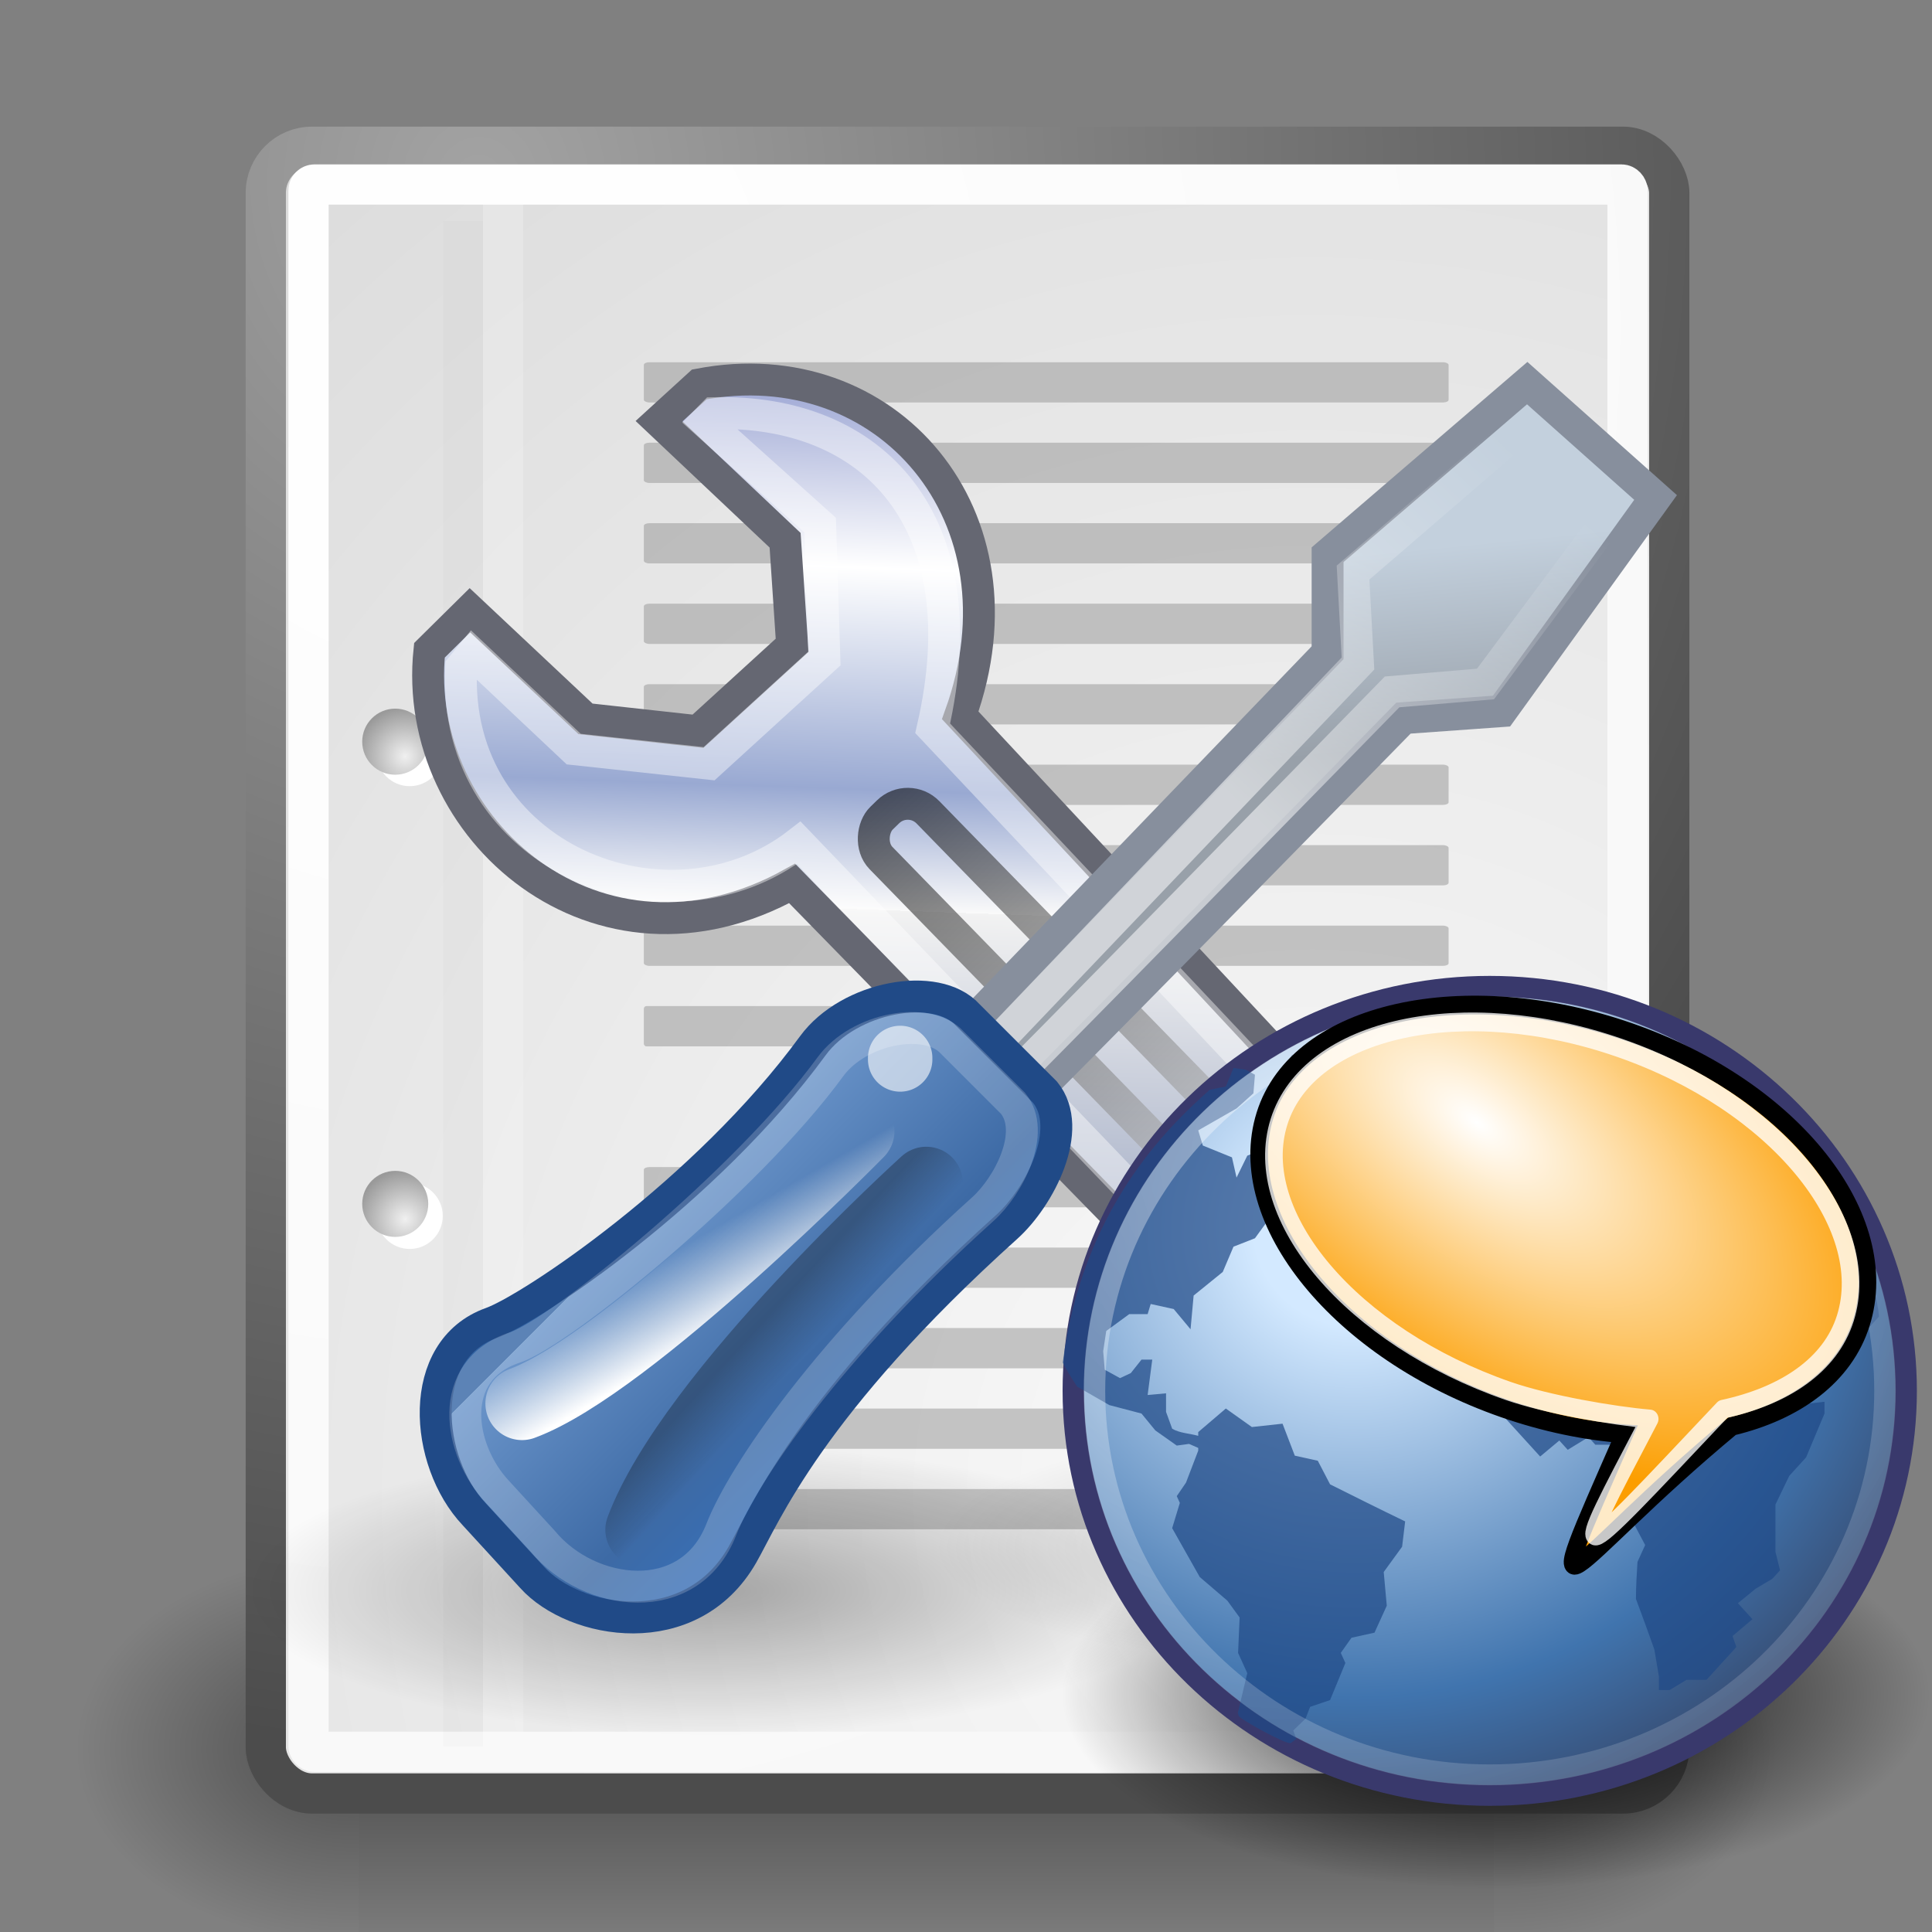 <?xml version="1.0" encoding="UTF-8" standalone="no"?>
<!-- Created with Inkscape (http://www.inkscape.org/) -->
<svg
   xmlns:dc="http://purl.org/dc/elements/1.1/"
   xmlns:cc="http://web.resource.org/cc/"
   xmlns:rdf="http://www.w3.org/1999/02/22-rdf-syntax-ns#"
   xmlns:svg="http://www.w3.org/2000/svg"
   xmlns="http://www.w3.org/2000/svg"
   xmlns:xlink="http://www.w3.org/1999/xlink"
   xmlns:sodipodi="http://sodipodi.sourceforge.net/DTD/sodipodi-0.dtd"
   xmlns:inkscape="http://www.inkscape.org/namespaces/inkscape"
   inkscape:export-ydpi="480"
   inkscape:export-xdpi="480"
   inkscape:export-filename="C:\WeSay\artwork\WeSay.Setup.File.png"
   sodipodi:docname="WeSay.Setup.File.svg"
   sodipodi:docbase="C:\WeSay\artwork"
   inkscape:version="0.44.1"
   sodipodi:version="0.32"
   id="svg249"
   height="48px"
   width="48px">
  <rect width="100%" height="100%" fill="#808080" stroke="none"/>
  <defs
	 id="defs3">
	<radialGradient
	   inkscape:collect="always"
	   xlink:href="#linearGradient5060"
	   id="radialGradient6719"
	   gradientUnits="userSpaceOnUse"
	   gradientTransform="matrix(-2.774,0,0,1.97,112.762,-872.885)"
	   cx="605.714"
	   cy="486.648"
	   fx="605.714"
	   fy="486.648"
	   r="117.143" />
	<linearGradient
	   inkscape:collect="always"
	   id="linearGradient5060">
	  <stop
		 style="stop-color:black;stop-opacity:1;"
		 offset="0"
		 id="stop5062" />
	  <stop
		 style="stop-color:black;stop-opacity:0;"
		 offset="1"
		 id="stop5064" />
	</linearGradient>
	<radialGradient
	   inkscape:collect="always"
	   xlink:href="#linearGradient5060"
	   id="radialGradient6717"
	   gradientUnits="userSpaceOnUse"
	   gradientTransform="matrix(2.774,0,0,1.97,-1891.633,-872.885)"
	   cx="605.714"
	   cy="486.648"
	   fx="605.714"
	   fy="486.648"
	   r="117.143" />
	<linearGradient
	   id="linearGradient5048">
	  <stop
		 style="stop-color:black;stop-opacity:0;"
		 offset="0"
		 id="stop5050" />
	  <stop
		 id="stop5056"
		 offset="0.5"
		 style="stop-color:black;stop-opacity:1;" />
	  <stop
		 style="stop-color:black;stop-opacity:0;"
		 offset="1"
		 id="stop5052" />
	</linearGradient>
	<linearGradient
	   inkscape:collect="always"
	   xlink:href="#linearGradient5048"
	   id="linearGradient6715"
	   gradientUnits="userSpaceOnUse"
	   gradientTransform="matrix(2.774,0,0,1.97,-1892.179,-872.885)"
	   x1="302.857"
	   y1="366.648"
	   x2="302.857"
	   y2="609.505" />
	<linearGradient
	   inkscape:collect="always"
	   id="linearGradient4542">
	  <stop
		 style="stop-color:#000000;stop-opacity:1;"
		 offset="0"
		 id="stop4544" />
	  <stop
		 style="stop-color:#000000;stop-opacity:0;"
		 offset="1"
		 id="stop4546" />
	</linearGradient>
	<linearGradient
	   id="linearGradient15662">
	  <stop
		 id="stop15664"
		 offset="0"
		 style="stop-color:#ffffff;stop-opacity:1;" />
	  <stop
		 id="stop15666"
		 offset="1"
		 style="stop-color:#f8f8f8;stop-opacity:1;" />
	</linearGradient>
	<radialGradient
	   id="aigrd3"
	   cx="20.892"
	   cy="64.568"
	   r="5.257"
	   fx="20.892"
	   fy="64.568"
	   gradientUnits="userSpaceOnUse">
	  <stop
		 offset="0"
		 style="stop-color:#F0F0F0"
		 id="stop15573" />
	  <stop
		 offset="1"
		 style="stop-color:#9a9a9a;stop-opacity:1;"
		 id="stop15575" />
	</radialGradient>
	<radialGradient
	   id="aigrd2"
	   cx="20.892"
	   cy="114.568"
	   r="5.256"
	   fx="20.892"
	   fy="114.568"
	   gradientUnits="userSpaceOnUse">
	  <stop
		 offset="0"
		 style="stop-color:#F0F0F0"
		 id="stop15566" />
	  <stop
		 offset="1"
		 style="stop-color:#9a9a9a;stop-opacity:1;"
		 id="stop15568" />
	</radialGradient>
	<linearGradient
	   id="linearGradient269">
	  <stop
		 id="stop270"
		 offset="0"
		 style="stop-color:#a3a3a3;stop-opacity:1;" />
	  <stop
		 id="stop271"
		 offset="1"
		 style="stop-color:#4c4c4c;stop-opacity:1;" />
	</linearGradient>
	<linearGradient
	   id="linearGradient259">
	  <stop
		 id="stop260"
		 offset="0"
		 style="stop-color:#fafafa;stop-opacity:1;" />
	  <stop
		 id="stop261"
		 offset="1"
		 style="stop-color:#bbbbbb;stop-opacity:1;" />
	</linearGradient>
	<radialGradient
	   inkscape:collect="always"
	   xlink:href="#linearGradient269"
	   id="radialGradient15656"
	   gradientUnits="userSpaceOnUse"
	   gradientTransform="matrix(0.968,0,0,1.033,3.354,0.646)"
	   cx="8.824"
	   cy="3.756"
	   fx="8.824"
	   fy="3.756"
	   r="37.752" />
	<radialGradient
	   inkscape:collect="always"
	   xlink:href="#linearGradient259"
	   id="radialGradient15658"
	   gradientUnits="userSpaceOnUse"
	   gradientTransform="scale(0.96,1.041)"
	   cx="33.967"
	   cy="35.737"
	   fx="33.967"
	   fy="35.737"
	   r="86.708" />
	<radialGradient
	   inkscape:collect="always"
	   xlink:href="#linearGradient15662"
	   id="radialGradient15668"
	   gradientUnits="userSpaceOnUse"
	   gradientTransform="matrix(0.968,0,0,1.033,3.354,0.646)"
	   cx="8.144"
	   cy="7.268"
	   fx="8.144"
	   fy="7.268"
	   r="38.159" />
	<radialGradient
	   r="5.256"
	   fy="114.568"
	   fx="20.892"
	   cy="114.568"
	   cx="20.892"
	   gradientTransform="matrix(0.23,0,0,0.23,4.614,3.98)"
	   gradientUnits="userSpaceOnUse"
	   id="radialGradient2283"
	   xlink:href="#aigrd2"
	   inkscape:collect="always" />
	<radialGradient
	   r="5.257"
	   fy="64.568"
	   fx="20.892"
	   cy="64.568"
	   cx="20.892"
	   gradientTransform="matrix(0.23,0,0,0.23,4.614,3.98)"
	   gradientUnits="userSpaceOnUse"
	   id="radialGradient2285"
	   xlink:href="#aigrd3"
	   inkscape:collect="always" />
	<radialGradient
	   inkscape:collect="always"
	   xlink:href="#linearGradient4542"
	   id="radialGradient4548"
	   cx="24.307"
	   cy="42.078"
	   fx="24.307"
	   fy="42.078"
	   r="15.822"
	   gradientTransform="matrix(1,0,0,0.285,0,30.089)"
	   gradientUnits="userSpaceOnUse" />
	<linearGradient
	   y2="33.195"
	   x2="10.651"
	   y1="35.688"
	   x1="12.005"
	   gradientTransform="matrix(1.007,-2.636526e-2,2.636526e-2,1.007,3.382,-0.636)"
	   gradientUnits="userSpaceOnUse"
	   id="linearGradient2337"
	   xlink:href="#linearGradient2257"
	   inkscape:collect="always" />
	<linearGradient
	   y2="38.268"
	   x2="15.416"
	   y1="36.943"
	   x1="14.018"
	   gradientTransform="matrix(0.878,-1.73237e-2,1.73237e-2,0.878,3.952,3.353)"
	   gradientUnits="userSpaceOnUse"
	   id="linearGradient2335"
	   xlink:href="#linearGradient2265"
	   inkscape:collect="always" />
	<linearGradient
	   y2="39.443"
	   x2="16.915"
	   y1="32.284"
	   x1="9.75"
	   gradientTransform="matrix(0.878,0,0,0.878,4.325,4.252)"
	   gradientUnits="userSpaceOnUse"
	   id="linearGradient2333"
	   xlink:href="#linearGradient3087"
	   inkscape:collect="always" />
	<linearGradient
	   y2="9.657"
	   x2="40.859"
	   y1="19.822"
	   x1="31.177"
	   gradientTransform="translate(1.788,-0.715)"
	   gradientUnits="userSpaceOnUse"
	   id="linearGradient2331"
	   xlink:href="#linearGradient2250"
	   inkscape:collect="always" />
	<linearGradient
	   y2="6.629"
	   x2="37.535"
	   y1="13.603"
	   x1="38.228"
	   gradientTransform="matrix(0.878,0,0,0.878,4.636,4.873)"
	   gradientUnits="userSpaceOnUse"
	   id="linearGradient2329"
	   xlink:href="#linearGradient3077"
	   inkscape:collect="always" />
	<radialGradient
	   r="17.688"
	   fy="39.125"
	   fx="24.812"
	   cy="39.125"
	   cx="24.812"
	   gradientTransform="matrix(1,0,0,0.375,0,24.47)"
	   gradientUnits="userSpaceOnUse"
	   id="radialGradient2316"
	   xlink:href="#linearGradient3041"
	   inkscape:collect="always" />
	<radialGradient
	   r="17.688"
	   fy="39.125"
	   fx="24.812"
	   cy="39.125"
	   cx="24.812"
	   gradientTransform="matrix(1,0,0,0.375,0,24.47)"
	   gradientUnits="userSpaceOnUse"
	   id="radialGradient2314"
	   xlink:href="#linearGradient3041"
	   inkscape:collect="always" />
	<linearGradient
	   y2="-0.056"
	   x2="21.139"
	   y1="42.254"
	   x1="19.648"
	   gradientTransform="matrix(0.878,0,0,0.878,4.325,4.252)"
	   gradientUnits="userSpaceOnUse"
	   id="linearGradient2312"
	   xlink:href="#linearGradient3049"
	   inkscape:collect="always" />
	<linearGradient
	   y2="-4.3"
	   x2="25.291"
	   y1="-3.632"
	   x1="50.153"
	   gradientTransform="matrix(0.878,0,0,0.878,6.064,-0.13)"
	   gradientUnits="userSpaceOnUse"
	   id="linearGradient2310"
	   xlink:href="#linearGradient3061"
	   inkscape:collect="always" />
	<linearGradient
	   y2="6.629"
	   x2="37.535"
	   y1="13.603"
	   x1="38.228"
	   gradientTransform="matrix(0.878,0,0,0.878,4.636,4.873)"
	   gradientUnits="userSpaceOnUse"
	   id="linearGradient2308"
	   xlink:href="#linearGradient3077"
	   inkscape:collect="always" />
	<linearGradient
	   gradientTransform="translate(1.788,-0.715)"
	   y2="9.657"
	   x2="40.859"
	   y1="19.822"
	   x1="31.177"
	   gradientUnits="userSpaceOnUse"
	   id="linearGradient2306"
	   xlink:href="#linearGradient2250"
	   inkscape:collect="always" />
	<linearGradient
	   y2="39.443"
	   x2="16.915"
	   y1="32.284"
	   x1="9.75"
	   gradientTransform="matrix(0.878,0,0,0.878,4.325,4.252)"
	   gradientUnits="userSpaceOnUse"
	   id="linearGradient2304"
	   xlink:href="#linearGradient3087"
	   inkscape:collect="always" />
	<linearGradient
	   y2="33.195"
	   x2="10.651"
	   y1="35.688"
	   x1="12.005"
	   gradientTransform="matrix(1.007,-2.636526e-2,2.636526e-2,1.007,3.382,-0.636)"
	   gradientUnits="userSpaceOnUse"
	   id="linearGradient2302"
	   xlink:href="#linearGradient2257"
	   inkscape:collect="always" />
	<linearGradient
	   y2="38.268"
	   x2="15.416"
	   y1="36.943"
	   x1="14.018"
	   gradientTransform="matrix(0.878,-1.73237e-2,1.73237e-2,0.878,3.952,3.353)"
	   gradientUnits="userSpaceOnUse"
	   id="linearGradient2300"
	   xlink:href="#linearGradient2265"
	   inkscape:collect="always" />
	<linearGradient
	   id="linearGradient3671">
	  <stop
		 style="stop-color:white;stop-opacity:1;"
		 offset="0"
		 id="stop3673" />
	  <stop
		 style="stop-color:#fc9e00;stop-opacity:1;"
		 offset="1"
		 id="stop3675" />
	</linearGradient>
	<radialGradient
	   inkscape:collect="always"
	   xlink:href="#linearGradient3671"
	   id="radialGradient3679"
	   cx="31.466"
	   cy="12.91"
	   fx="31.466"
	   fy="12.91"
	   r="9.869"
	   gradientTransform="matrix(-1.905,4.46105e-2,2.420237e-2,1.143,89.574,-6.43)"
	   gradientUnits="userSpaceOnUse" />
	<linearGradient
	   inkscape:collect="always"
	   id="linearGradient6001">
	  <stop
		 style="stop-color:#ffffff;stop-opacity:1;"
		 offset="0"
		 id="stop6003" />
	  <stop
		 style="stop-color:#ffffff;stop-opacity:0;"
		 offset="1"
		 id="stop6005" />
	</linearGradient>
	<linearGradient
	   inkscape:collect="always"
	   id="linearGradient4825">
	  <stop
		 style="stop-color:#ffffff;stop-opacity:1;"
		 offset="0"
		 id="stop4827" />
	  <stop
		 style="stop-color:#ffffff;stop-opacity:0;"
		 offset="1"
		 id="stop4829" />
	</linearGradient>
	<linearGradient
	   id="linearGradient4126">
	  <stop
		 style="stop-color:#ffffff;stop-opacity:1;"
		 offset="0"
		 id="stop4128" />
	  <stop
		 style="stop-color:#ffffff;stop-opacity:0.165;"
		 offset="1"
		 id="stop4130" />
	</linearGradient>
	<linearGradient
	   inkscape:collect="always"
	   id="linearGradient4114">
	  <stop
		 style="stop-color:#000000;stop-opacity:1;"
		 offset="0"
		 id="stop4116" />
	  <stop
		 style="stop-color:#000000;stop-opacity:0;"
		 offset="1"
		 id="stop4118" />
	</linearGradient>
	<linearGradient
	   id="linearGradient3962">
	  <stop
		 style="stop-color:#d3e9ff;stop-opacity:1;"
		 offset="0"
		 id="stop3964" />
	  <stop
		 style="stop-color:#d3e9ff;stop-opacity:1;"
		 offset="0.155"
		 id="stop4134" />
	  <stop
		 style="stop-color:#4074ae;stop-opacity:1;"
		 offset="0.75"
		 id="stop4346" />
	  <stop
		 style="stop-color:#36486c;stop-opacity:1;"
		 offset="1"
		 id="stop3966" />
	</linearGradient>
	<radialGradient
	   inkscape:collect="always"
	   xlink:href="#linearGradient4825"
	   id="radialGradient5983"
	   gradientUnits="userSpaceOnUse"
	   cx="12.071"
	   cy="12.493"
	   fx="12.071"
	   fy="12.493"
	   r="6.718" />
	<radialGradient
	   inkscape:collect="always"
	   xlink:href="#linearGradient4825"
	   id="radialGradient5985"
	   gradientUnits="userSpaceOnUse"
	   cx="12.071"
	   cy="12.493"
	   fx="12.071"
	   fy="12.493"
	   r="6.718" />
	<radialGradient
	   inkscape:collect="always"
	   xlink:href="#linearGradient4825"
	   id="radialGradient5987"
	   gradientUnits="userSpaceOnUse"
	   cx="12.071"
	   cy="12.493"
	   fx="12.071"
	   fy="12.493"
	   r="6.718" />
	<radialGradient
	   inkscape:collect="always"
	   xlink:href="#linearGradient4825"
	   id="radialGradient5989"
	   gradientUnits="userSpaceOnUse"
	   cx="12.071"
	   cy="12.493"
	   fx="12.071"
	   fy="12.493"
	   r="6.718" />
	<linearGradient
	   inkscape:collect="always"
	   xlink:href="#linearGradient6001"
	   id="linearGradient6007"
	   x1="-25.176"
	   y1="30.057"
	   x2="-22.252"
	   y2="21.042"
	   gradientUnits="userSpaceOnUse" />
	<linearGradient
	   inkscape:collect="always"
	   xlink:href="#linearGradient6001"
	   id="linearGradient6011"
	   gradientUnits="userSpaceOnUse"
	   x1="-25.176"
	   y1="30.057"
	   x2="-22.114"
	   y2="22.662" />
	<linearGradient
	   inkscape:collect="always"
	   xlink:href="#linearGradient6001"
	   id="linearGradient6015"
	   gradientUnits="userSpaceOnUse"
	   x1="-22.823"
	   y1="28.338"
	   x2="-22.114"
	   y2="22.662" />
	<linearGradient
	   inkscape:collect="always"
	   xlink:href="#linearGradient6001"
	   id="linearGradient6019"
	   gradientUnits="userSpaceOnUse"
	   x1="-21.659"
	   y1="15.649"
	   x2="-21.962"
	   y2="21.336" />
	<radialGradient
	   inkscape:collect="always"
	   xlink:href="#linearGradient4114"
	   id="radialGradient3374"
	   gradientUnits="userSpaceOnUse"
	   gradientTransform="scale(1.644,0.608)"
	   cx="15.116"
	   cy="63.965"
	   fx="15.116"
	   fy="63.965"
	   r="12.289" />
	<radialGradient
	   inkscape:collect="always"
	   xlink:href="#linearGradient3962"
	   id="radialGradient3376"
	   gradientUnits="userSpaceOnUse"
	   gradientTransform="scale(1,1)"
	   cx="18.248"
	   cy="15.716"
	   fx="18.248"
	   fy="15.716"
	   r="29.993" />
	<radialGradient
	   inkscape:collect="always"
	   xlink:href="#linearGradient4126"
	   id="radialGradient3378"
	   gradientUnits="userSpaceOnUse"
	   gradientTransform="scale(1,1)"
	   cx="15.601"
	   cy="12.142"
	   fx="15.601"
	   fy="12.142"
	   r="43.527" />
	<radialGradient
	   inkscape:collect="always"
	   xlink:href="#linearGradient3671"
	   id="radialGradient4279"
	   cx="29.939"
	   cy="13.148"
	   fx="29.939"
	   fy="13.148"
	   r="18.661"
	   gradientTransform="matrix(1,0,0,0.795,0,2.7)"
	   gradientUnits="userSpaceOnUse" />
	<radialGradient
	   inkscape:collect="always"
	   xlink:href="#linearGradient3671"
	   id="radialGradient1959"
	   gradientUnits="userSpaceOnUse"
	   gradientTransform="matrix(-1.475,0.438,-0.193,-0.721,82.498,-4.605)"
	   cx="31.742"
	   cy="1.747"
	   fx="31.742"
	   fy="1.747"
	   r="18.661" />
	<radialGradient
	   r="17.688"
	   fy="39.125"
	   fx="24.812"
	   cy="39.125"
	   cx="24.812"
	   gradientTransform="matrix(1,0,0,0.375,0,24.47)"
	   gradientUnits="userSpaceOnUse"
	   id="radialGradient2260"
	   xlink:href="#linearGradient3041"
	   inkscape:collect="always" />
	<linearGradient
	   gradientUnits="userSpaceOnUse"
	   y2="9.657"
	   x2="40.859"
	   y1="19.822"
	   x1="31.177"
	   id="linearGradient2256"
	   xlink:href="#linearGradient2250"
	   inkscape:collect="always" />
	<linearGradient
	   gradientTransform="matrix(0.878,-1.73237e-2,1.73237e-2,0.878,2.164,4.068)"
	   gradientUnits="userSpaceOnUse"
	   y2="38.268"
	   x2="15.416"
	   y1="36.943"
	   x1="14.018"
	   id="linearGradient2271"
	   xlink:href="#linearGradient2265"
	   inkscape:collect="always" />
	<linearGradient
	   gradientTransform="matrix(1.007,-2.636526e-2,2.636526e-2,1.007,1.593,7.9191e-2)"
	   gradientUnits="userSpaceOnUse"
	   y2="33.195"
	   x2="10.651"
	   y1="35.688"
	   x1="12.005"
	   id="linearGradient2263"
	   xlink:href="#linearGradient2257"
	   inkscape:collect="always" />
	<linearGradient
	   gradientTransform="matrix(0.878,0,0,0.878,2.537,4.968)"
	   gradientUnits="userSpaceOnUse"
	   y2="39.443"
	   x2="16.915"
	   y1="32.284"
	   x1="9.75"
	   id="linearGradient3093"
	   xlink:href="#linearGradient3087"
	   inkscape:collect="always" />
	<linearGradient
	   gradientTransform="matrix(0.878,0,0,0.878,2.848,5.589)"
	   gradientUnits="userSpaceOnUse"
	   y2="6.629"
	   x2="37.535"
	   y1="13.603"
	   x1="38.228"
	   id="linearGradient3083"
	   xlink:href="#linearGradient3077"
	   inkscape:collect="always" />
	<linearGradient
	   gradientTransform="matrix(0.878,0,0,0.878,5.328,1.65)"
	   gradientUnits="userSpaceOnUse"
	   y2="-4.3"
	   x2="25.291"
	   y1="-3.632"
	   x1="50.153"
	   id="linearGradient3067"
	   xlink:href="#linearGradient3061"
	   inkscape:collect="always" />
	<linearGradient
	   gradientTransform="matrix(0.878,0,0,0.878,2.537,4.968)"
	   gradientUnits="userSpaceOnUse"
	   y2="6.776"
	   x2="20.631"
	   y1="42.254"
	   x1="19.648"
	   id="linearGradient3055"
	   xlink:href="#linearGradient3049"
	   inkscape:collect="always" />
	<radialGradient
	   gradientUnits="userSpaceOnUse"
	   gradientTransform="matrix(1,0,0,0.375,0,24.47)"
	   r="17.688"
	   fy="39.125"
	   fx="24.812"
	   cy="39.125"
	   cx="24.812"
	   id="radialGradient3047"
	   xlink:href="#linearGradient3041"
	   inkscape:collect="always" />
	<linearGradient
	   id="linearGradient3041"
	   inkscape:collect="always">
	  <stop
		 id="stop3043"
		 offset="0"
		 style="stop-color:#000000;stop-opacity:1;" />
	  <stop
		 id="stop3045"
		 offset="1"
		 style="stop-color:#000000;stop-opacity:0;" />
	</linearGradient>
	<linearGradient
	   id="linearGradient3049">
	  <stop
		 id="stop3051"
		 offset="0"
		 style="stop-color:#576b9b;stop-opacity:1;" />
	  <stop
		 style="stop-color:#f2f2f2;stop-opacity:1;"
		 offset="0.539"
		 id="stop2262" />
	  <stop
		 id="stop2264"
		 offset="0.539"
		 style="stop-color:#fafafa;stop-opacity:1;" />
	  <stop
		 style="stop-color:#99a9d2;stop-opacity:1;"
		 offset="0.64"
		 id="stop2268" />
	  <stop
		 style="stop-color:white;stop-opacity:1;"
		 offset="0.827"
		 id="stop2266" />
	  <stop
		 id="stop3053"
		 offset="1"
		 style="stop-color:#919ccf;stop-opacity:1;" />
	</linearGradient>
	<linearGradient
	   id="linearGradient3061">
	  <stop
		 id="stop3063"
		 offset="0"
		 style="stop-color:#ffffff;stop-opacity:1;" />
	  <stop
		 id="stop3065"
		 offset="1"
		 style="stop-color:#000000;stop-opacity:1;" />
	</linearGradient>
	<linearGradient
	   id="linearGradient3077">
	  <stop
		 id="stop3079"
		 offset="0"
		 style="stop-color:#98a0a9;stop-opacity:1;" />
	  <stop
		 id="stop3081"
		 offset="1"
		 style="stop-color:#c3d0dd;stop-opacity:1;" />
	</linearGradient>
	<linearGradient
	   id="linearGradient3087">
	  <stop
		 id="stop3089"
		 offset="0"
		 style="stop-color:#3465a4;stop-opacity:1;" />
	  <stop
		 style="stop-color:#9fbce1;stop-opacity:1;"
		 offset="0"
		 id="stop3095" />
	  <stop
		 id="stop2242"
		 offset="0"
		 style="stop-color:#6b95ca;stop-opacity:1;" />
	  <stop
		 style="stop-color:#3d6aa5;stop-opacity:1;"
		 offset="0.75"
		 id="stop2244" />
	  <stop
		 id="stop3091"
		 offset="1"
		 style="stop-color:#386eb4;stop-opacity:1;" />
	</linearGradient>
	<linearGradient
	   id="linearGradient2257"
	   inkscape:collect="always">
	  <stop
		 id="stop2259"
		 offset="0"
		 style="stop-color:#ffffff;stop-opacity:1;" />
	  <stop
		 id="stop2261"
		 offset="1"
		 style="stop-color:#ffffff;stop-opacity:0;" />
	</linearGradient>
	<linearGradient
	   id="linearGradient2265"
	   inkscape:collect="always">
	  <stop
		 id="stop2267"
		 offset="0"
		 style="stop-color:#000000;stop-opacity:1;" />
	  <stop
		 id="stop2269"
		 offset="1"
		 style="stop-color:#000000;stop-opacity:0;" />
	</linearGradient>
	<linearGradient
	   id="linearGradient2250"
	   inkscape:collect="always">
	  <stop
		 id="stop2252"
		 offset="0"
		 style="stop-color:#ffffff;stop-opacity:1;" />
	  <stop
		 id="stop2254"
		 offset="1"
		 style="stop-color:#ffffff;stop-opacity:0;" />
	</linearGradient>
  </defs>
  <sodipodi:namedview
	 inkscape:window-y="131"
	 inkscape:window-x="132"
	 inkscape:window-height="659"
	 inkscape:window-width="872"
	 inkscape:document-units="px"
	 inkscape:grid-bbox="true"
	 showgrid="false"
	 inkscape:current-layer="layer6"
	 inkscape:cy="24.318443"
	 inkscape:cx="25.938708"
	 inkscape:zoom="5.6568542"
	 inkscape:pageshadow="2"
	 inkscape:pageopacity="0.0"
	 borderopacity="0.255"
	 bordercolor="#666666"
	 pagecolor="#ffffff"
	 id="base"
	 inkscape:showpageshadow="false" />
  <g
	 style="display:inline"
	 inkscape:groupmode="layer"
	 inkscape:label="Base"
	 id="layer1" />
  <g
	 inkscape:groupmode="layer"
	 id="layer5"
	 inkscape:label="Text"
	 style="display:inline" />
  <g
	 inkscape:groupmode="layer"
	 id="layer6"
	 inkscape:label="Shadow"
	 transform="matrix(0.632,0,0,0.632,9.544,8.785)">
	<g
	   id="g4803">
	  <g
		 id="g6707"
		 transform="matrix(3.331173e-2,0,0,3.301582e-2,50.94,52.03)"
		 style="display:inline">
		<rect
		   y="-150.697"
		   x="-1559.252"
		   height="478.357"
		   width="1339.633"
		   id="rect6709"
		   style="opacity:0.402;color:black;fill:url(#linearGradient6715);fill-opacity:1;fill-rule:nonzero;stroke:none;stroke-width:1;stroke-linecap:round;stroke-linejoin:miter;marker:none;marker-start:none;marker-mid:none;marker-end:none;stroke-miterlimit:4;stroke-dasharray:none;stroke-dashoffset:0;stroke-opacity:1;visibility:visible;display:inline;overflow:visible" />
		<path
		   sodipodi:nodetypes="cccc"
		   id="path6711"
		   d="M -219.619,-150.68 C -219.619,-150.68 -219.619,327.65 -219.619,327.65 C -76.745,328.551 125.781,220.481 125.781,88.454 C 125.781,-43.572 -33.655,-150.68 -219.619,-150.68 z "
		   style="opacity:0.402;color:black;fill:url(#radialGradient6717);fill-opacity:1;fill-rule:nonzero;stroke:none;stroke-width:1;stroke-linecap:round;stroke-linejoin:miter;marker:none;marker-start:none;marker-mid:none;marker-end:none;stroke-miterlimit:4;stroke-dasharray:none;stroke-dashoffset:0;stroke-opacity:1;visibility:visible;display:inline;overflow:visible" />
		<path
		   style="opacity:0.402;color:black;fill:url(#radialGradient6719);fill-opacity:1;fill-rule:nonzero;stroke:none;stroke-width:1;stroke-linecap:round;stroke-linejoin:miter;marker:none;marker-start:none;marker-mid:none;marker-end:none;stroke-miterlimit:4;stroke-dasharray:none;stroke-dashoffset:0;stroke-opacity:1;visibility:visible;display:inline;overflow:visible"
		   d="M -1559.252,-150.68 C -1559.252,-150.68 -1559.252,327.65 -1559.252,327.65 C -1702.127,328.551 -1904.652,220.481 -1904.652,88.454 C -1904.652,-43.572 -1745.216,-150.68 -1559.252,-150.68 z "
		   id="path6713"
		   sodipodi:nodetypes="cccc" />
	  </g>
	  <rect
		 transform="matrix(1.582,0,0,1.582,-15.1,-13.899)"
		 ry="1.149"
		 y="3.646"
		 x="6.604"
		 height="40.92"
		 width="34.875"
		 id="rect15391"
		 style="color:#000000;fill:url(#radialGradient15658);fill-opacity:1;fill-rule:nonzero;stroke:url(#radialGradient15656);stroke-width:1;stroke-linecap:round;stroke-linejoin:round;stroke-miterlimit:4;stroke-dashoffset:0;stroke-opacity:1;marker:none;marker-start:none;marker-mid:none;marker-end:none;visibility:visible;display:block;overflow:visible" />
	  <rect
		 transform="matrix(1.582,0,0,1.582,-15.1,-13.899)"
		 rx="0.149"
		 ry="0.149"
		 y="4.584"
		 x="7.666"
		 height="38.946"
		 width="32.776"
		 id="rect15660"
		 style="color:#000000;fill:none;fill-opacity:1;fill-rule:nonzero;stroke:url(#radialGradient15668);stroke-width:1;stroke-linecap:round;stroke-linejoin:round;stroke-miterlimit:4;stroke-dashoffset:0;stroke-opacity:1;marker:none;marker-start:none;marker-mid:none;marker-end:none;visibility:visible;display:block;overflow:visible" />
	  <g
		 id="g2270"
		 transform="matrix(1.582,0,0,1.582,-14.078,-13.959)"
		 style="display:inline">
		<g
		   transform="matrix(0.23,0,0,0.23,4.967,4.245)"
		   style="fill:#ffffff;fill-opacity:1;fill-rule:nonzero;stroke:#000000;stroke-miterlimit:4"
		   id="g1440">
		  <radialGradient
			 gradientUnits="userSpaceOnUse"
			 fy="114.568"
			 fx="20.892"
			 r="5.256"
			 cy="114.568"
			 cx="20.892"
			 id="radialGradient1442">
			<stop
			   id="stop1444"
			   style="stop-color:#F0F0F0"
			   offset="0" />
			<stop
			   id="stop1446"
			   style="stop-color:#474747"
			   offset="1" />
		  </radialGradient>
		  <path
			 id="path1448"
			 d="M 23.428,113.07 C 23.428,115.043 21.828,116.642 19.855,116.642 C 17.881,116.642 16.282,115.042 16.282,113.07 C 16.282,111.096 17.882,109.497 19.855,109.497 C 21.828,109.497 23.428,111.097 23.428,113.07 z "
			 style="stroke:none" />
		  <radialGradient
			 gradientUnits="userSpaceOnUse"
			 fy="64.568"
			 fx="20.892"
			 r="5.257"
			 cy="64.568"
			 cx="20.892"
			 id="radialGradient1450">
			<stop
			   id="stop1452"
			   style="stop-color:#F0F0F0"
			   offset="0" />
			<stop
			   id="stop1454"
			   style="stop-color:#474747"
			   offset="1" />
		  </radialGradient>
		  <path
			 id="path1456"
			 d="M 23.428,63.07 C 23.428,65.043 21.828,66.643 19.855,66.643 C 17.881,66.643 16.282,65.043 16.282,63.07 C 16.282,61.096 17.882,59.497 19.855,59.497 C 21.828,59.497 23.428,61.097 23.428,63.07 z "
			 style="stroke:none" />
		</g>
		<path
		   id="path15570"
		   d="M 9.995,29.952 C 9.995,30.406 9.627,30.773 9.174,30.773 C 8.721,30.773 8.354,30.405 8.354,29.952 C 8.354,29.499 8.721,29.132 9.174,29.132 C 9.627,29.132 9.995,29.499 9.995,29.952 z "
		   style="fill:url(#radialGradient2283);fill-rule:nonzero;stroke:none;stroke-miterlimit:4" />
		<path
		   id="path15577"
		   d="M 9.995,18.467 C 9.995,18.92 9.627,19.288 9.174,19.288 C 8.721,19.288 8.354,18.92 8.354,18.467 C 8.354,18.014 8.721,17.646 9.174,17.646 C 9.627,17.646 9.995,18.014 9.995,18.467 z "
		   style="fill:url(#radialGradient2285);fill-rule:nonzero;stroke:none;stroke-miterlimit:4" />
	  </g>
	  <path
		 transform="matrix(1.582,0,0,1.582,-15.1,-13.899)"
		 sodipodi:nodetypes="cc"
		 id="path15672"
		 d="M 11.506,5.494 L 11.506,43.401"
		 style="fill:none;fill-opacity:0.75;fill-rule:evenodd;stroke:#000000;stroke-width:0.989;stroke-linecap:butt;stroke-linejoin:miter;stroke-miterlimit:4;stroke-opacity:0.018;display:inline" />
	  <path
		 transform="matrix(1.582,0,0,1.582,-15.1,-13.899)"
		 sodipodi:nodetypes="cc"
		 id="path15674"
		 d="M 12.5,5.021 L 12.5,43.038"
		 style="fill:none;fill-opacity:0.75;fill-rule:evenodd;stroke:#ffffff;stroke-width:1;stroke-linecap:butt;stroke-linejoin:miter;stroke-miterlimit:4;stroke-opacity:0.205;display:inline" />
	  <g
		 id="g2253"
		 transform="matrix(1.438,0,0,1.582,-11.361,-13.899)"
		 style="display:inline">
		<rect
		   ry="0.065"
		   rx="0.152"
		   y="9"
		   x="15"
		   height="1"
		   width="22"
		   id="rect15686"
		   style="color:#000000;fill:#9b9b9b;fill-opacity:0.55;fill-rule:nonzero;stroke:none;stroke-width:1;stroke-linecap:round;stroke-linejoin:round;stroke-miterlimit:4;stroke-dashoffset:0;stroke-opacity:0.082;marker:none;marker-start:none;marker-mid:none;marker-end:none;visibility:visible;display:block;overflow:visible" />
		<rect
		   ry="0.065"
		   rx="0.152"
		   y="11"
		   x="15"
		   height="1"
		   width="22"
		   id="rect15688"
		   style="color:#000000;fill:#9b9b9b;fill-opacity:0.55;fill-rule:nonzero;stroke:none;stroke-width:1;stroke-linecap:round;stroke-linejoin:round;stroke-miterlimit:4;stroke-dashoffset:0;stroke-opacity:0.082;marker:none;marker-start:none;marker-mid:none;marker-end:none;visibility:visible;display:block;overflow:visible" />
		<rect
		   ry="0.065"
		   rx="0.152"
		   y="13"
		   x="15"
		   height="1"
		   width="22"
		   id="rect15690"
		   style="color:#000000;fill:#9b9b9b;fill-opacity:0.55;fill-rule:nonzero;stroke:none;stroke-width:1;stroke-linecap:round;stroke-linejoin:round;stroke-miterlimit:4;stroke-dashoffset:0;stroke-opacity:0.082;marker:none;marker-start:none;marker-mid:none;marker-end:none;visibility:visible;display:block;overflow:visible" />
		<rect
		   ry="0.065"
		   rx="0.152"
		   y="15"
		   x="15"
		   height="1"
		   width="22"
		   id="rect15692"
		   style="color:#000000;fill:#9b9b9b;fill-opacity:0.55;fill-rule:nonzero;stroke:none;stroke-width:1;stroke-linecap:round;stroke-linejoin:round;stroke-miterlimit:4;stroke-dashoffset:0;stroke-opacity:0.082;marker:none;marker-start:none;marker-mid:none;marker-end:none;visibility:visible;display:block;overflow:visible" />
		<rect
		   ry="0.065"
		   rx="0.152"
		   y="17"
		   x="15"
		   height="1"
		   width="22"
		   id="rect15694"
		   style="color:#000000;fill:#9b9b9b;fill-opacity:0.55;fill-rule:nonzero;stroke:none;stroke-width:1;stroke-linecap:round;stroke-linejoin:round;stroke-miterlimit:4;stroke-dashoffset:0;stroke-opacity:0.082;marker:none;marker-start:none;marker-mid:none;marker-end:none;visibility:visible;display:block;overflow:visible" />
		<rect
		   ry="0.065"
		   rx="0.152"
		   y="19"
		   x="15"
		   height="1"
		   width="22"
		   id="rect15696"
		   style="color:#000000;fill:#9b9b9b;fill-opacity:0.55;fill-rule:nonzero;stroke:none;stroke-width:1;stroke-linecap:round;stroke-linejoin:round;stroke-miterlimit:4;stroke-dashoffset:0;stroke-opacity:0.082;marker:none;marker-start:none;marker-mid:none;marker-end:none;visibility:visible;display:block;overflow:visible" />
		<rect
		   ry="0.065"
		   rx="0.152"
		   y="21"
		   x="15"
		   height="1"
		   width="22"
		   id="rect15698"
		   style="color:#000000;fill:#9b9b9b;fill-opacity:0.55;fill-rule:nonzero;stroke:none;stroke-width:1;stroke-linecap:round;stroke-linejoin:round;stroke-miterlimit:4;stroke-dashoffset:0;stroke-opacity:0.082;marker:none;marker-start:none;marker-mid:none;marker-end:none;visibility:visible;display:block;overflow:visible" />
		<rect
		   ry="0.065"
		   rx="0.152"
		   y="23"
		   x="15"
		   height="1"
		   width="22"
		   id="rect15700"
		   style="color:#000000;fill:#9b9b9b;fill-opacity:0.55;fill-rule:nonzero;stroke:none;stroke-width:1;stroke-linecap:round;stroke-linejoin:round;stroke-miterlimit:4;stroke-dashoffset:0;stroke-opacity:0.082;marker:none;marker-start:none;marker-mid:none;marker-end:none;visibility:visible;display:block;overflow:visible" />
		<rect
		   ry="0.065"
		   rx="0.068"
		   y="25"
		   x="15"
		   height="1"
		   width="9.9"
		   id="rect15732"
		   style="color:#000000;fill:#9b9b9b;fill-opacity:0.55;fill-rule:nonzero;stroke:none;stroke-width:1;stroke-linecap:round;stroke-linejoin:round;stroke-miterlimit:4;stroke-dashoffset:0;stroke-opacity:0.082;marker:none;marker-start:none;marker-mid:none;marker-end:none;visibility:visible;display:block;overflow:visible" />
		<rect
		   ry="0.065"
		   rx="0.152"
		   y="29"
		   x="15"
		   height="1"
		   width="22"
		   id="rect15736"
		   style="color:#000000;fill:#9b9b9b;fill-opacity:0.55;fill-rule:nonzero;stroke:none;stroke-width:1;stroke-linecap:round;stroke-linejoin:round;stroke-miterlimit:4;stroke-dashoffset:0;stroke-opacity:0.082;marker:none;marker-start:none;marker-mid:none;marker-end:none;visibility:visible;display:block;overflow:visible" />
		<rect
		   ry="0.065"
		   rx="0.152"
		   y="31"
		   x="15"
		   height="1"
		   width="22"
		   id="rect15738"
		   style="color:#000000;fill:#9b9b9b;fill-opacity:0.55;fill-rule:nonzero;stroke:none;stroke-width:1;stroke-linecap:round;stroke-linejoin:round;stroke-miterlimit:4;stroke-dashoffset:0;stroke-opacity:0.082;marker:none;marker-start:none;marker-mid:none;marker-end:none;visibility:visible;display:block;overflow:visible" />
		<rect
		   ry="0.065"
		   rx="0.152"
		   y="33"
		   x="15"
		   height="1"
		   width="22"
		   id="rect15740"
		   style="color:#000000;fill:#9b9b9b;fill-opacity:0.55;fill-rule:nonzero;stroke:none;stroke-width:1;stroke-linecap:round;stroke-linejoin:round;stroke-miterlimit:4;stroke-dashoffset:0;stroke-opacity:0.082;marker:none;marker-start:none;marker-mid:none;marker-end:none;visibility:visible;display:block;overflow:visible" />
		<rect
		   ry="0.065"
		   rx="0.152"
		   y="35"
		   x="15"
		   height="1"
		   width="22"
		   id="rect15742"
		   style="color:#000000;fill:#9b9b9b;fill-opacity:0.55;fill-rule:nonzero;stroke:none;stroke-width:1;stroke-linecap:round;stroke-linejoin:round;stroke-miterlimit:4;stroke-dashoffset:0;stroke-opacity:0.082;marker:none;marker-start:none;marker-mid:none;marker-end:none;visibility:visible;display:block;overflow:visible" />
		<rect
		   ry="0.065"
		   rx="0.106"
		   y="37"
		   x="15"
		   height="1"
		   width="15.4"
		   id="rect15744"
		   style="color:#000000;fill:#9b9b9b;fill-opacity:0.55;fill-rule:nonzero;stroke:none;stroke-width:1;stroke-linecap:round;stroke-linejoin:round;stroke-miterlimit:4;stroke-dashoffset:0;stroke-opacity:0.082;marker:none;marker-start:none;marker-mid:none;marker-end:none;visibility:visible;display:block;overflow:visible" />
	  </g>
	  <g
		 transform="matrix(1.254,0,0,1.254,0.495,0.234)"
		 id="g2378">
		<g
		   id="g2380"
		   inkscape:label="Layer 1"
		   transform="translate(-7.3,-4.077)">
		  <path
			 transform="matrix(0.751,0,0,0.579,18.829,18.648)"
			 d="M 42.5 39.125 A 17.688 6.625 0 1 1  7.125,39.125 A 17.688 6.625 0 1 1  42.5 39.125 z"
			 sodipodi:ry="6.625"
			 sodipodi:rx="17.6875"
			 sodipodi:cy="39.125"
			 sodipodi:cx="24.8125"
			 id="path2258"
			 style="opacity:0.199;color:black;fill:url(#radialGradient2316);fill-opacity:1;fill-rule:nonzero;stroke:none;stroke-width:1;stroke-linecap:butt;stroke-linejoin:miter;marker:none;marker-start:none;marker-mid:none;marker-end:none;stroke-miterlimit:4;stroke-dasharray:none;stroke-dashoffset:0;stroke-opacity:1;visibility:visible;display:inline;overflow:visible"
			 sodipodi:type="arc" />
		  <path
			 sodipodi:type="arc"
			 style="opacity:0.312;color:black;fill:url(#radialGradient2314);fill-opacity:1;fill-rule:nonzero;stroke:none;stroke-width:1;stroke-linecap:butt;stroke-linejoin:miter;marker:none;marker-start:none;marker-mid:none;marker-end:none;stroke-miterlimit:4;stroke-dasharray:none;stroke-dashoffset:0;stroke-opacity:1;visibility:visible;display:inline;overflow:visible"
			 id="path3039"
			 sodipodi:cx="24.8125"
			 sodipodi:cy="39.125"
			 sodipodi:rx="17.6875"
			 sodipodi:ry="6.625"
			 d="M 42.5 39.125 A 17.688 6.625 0 1 1  7.125,39.125 A 17.688 6.625 0 1 1  42.5 39.125 z"
			 transform="matrix(0.836,0,0,0.685,-3.453,15.861)" />
		  <path
			 style="opacity:1;color:black;fill:url(#linearGradient2312);fill-opacity:1;fill-rule:nonzero;stroke:#656772;stroke-width:1;stroke-linecap:butt;stroke-linejoin:miter;marker:none;marker-start:none;marker-mid:none;marker-end:none;stroke-miterlimit:4;stroke-dasharray:none;stroke-dashoffset:0;stroke-opacity:1;visibility:visible;display:inline;overflow:visible"
			 d="M 19.695,20.5 L 38.688,39.932 C 39.456,40.81 41.891,41.489 43.518,39.932 C 45.089,38.428 44.726,36.309 43.189,34.772 L 24.965,15.231 C 27.215,8.981 22.661,3.731 16.786,4.856 L 15.523,6.009 L 19.475,9.742 L 19.695,13.035 L 16.744,15.729 L 13.218,15.341 L 9.595,11.937 C 9.595,11.937 8.325,13.192 8.325,13.192 C 7.734,18.833 13.632,23.875 19.695,20.5 z "
			 id="path2140"
			 sodipodi:nodetypes="cczcccccccccsc" />
		  <path
			 sodipodi:nodetypes="cczccccccccccc"
			 id="path3057"
			 d="M 19.906,19.225 L 39.109,39.252 C 39.703,39.932 41.588,40.458 42.848,39.252 C 44.064,38.088 43.783,36.448 42.593,35.258 L 24.101,15.637 C 25.601,9.137 22.243,5.632 17.243,5.757 L 16.973,6.031 L 20.575,9.267 L 20.706,13.449 L 17.092,16.747 L 12.849,16.289 L 9.673,13.297 L 9.32,13.728 C 9.008,19.696 15.812,22.412 19.906,19.225 z "
			 style="opacity:0.426;color:black;fill:none;fill-opacity:1;fill-rule:nonzero;stroke:white;stroke-width:1;stroke-linecap:butt;stroke-linejoin:miter;marker:none;marker-start:none;marker-mid:none;marker-end:none;stroke-miterlimit:4;stroke-dasharray:none;stroke-dashoffset:0;stroke-opacity:1;visibility:visible;display:inline;overflow:visible" />
		  <rect
			 style="opacity:0.556;color:black;fill:none;fill-opacity:1;fill-rule:nonzero;stroke:url(#linearGradient2310);stroke-width:1;stroke-linecap:butt;stroke-linejoin:miter;marker:none;marker-start:none;marker-mid:none;marker-end:none;stroke-miterlimit:4;stroke-dasharray:none;stroke-dashoffset:0;stroke-opacity:1;visibility:visible;display:inline;overflow:visible"
			 id="rect3059"
			 width="23.268"
			 height="2.055"
			 x="28.921"
			 y="-4.398"
			 rx="0.884"
			 ry="0.884"
			 transform="matrix(0.698,0.716,-0.716,0.698,0,0)" />
		  <path
			 sodipodi:type="arc"
			 style="opacity:1;color:black;fill:white;fill-opacity:1;fill-rule:nonzero;stroke:#a1a1a1;stroke-width:1.139;stroke-linecap:butt;stroke-linejoin:miter;marker:none;marker-start:none;marker-mid:none;marker-end:none;stroke-miterlimit:4;stroke-dasharray:none;stroke-dashoffset:0;stroke-opacity:1;visibility:visible;display:inline;overflow:visible"
			 id="path2146"
			 sodipodi:cx="41.875"
			 sodipodi:cy="37.5"
			 sodipodi:rx="1.375"
			 sodipodi:ry="1.375"
			 d="M 43.25 37.5 A 1.375 1.375 0 1 1  40.5,37.5 A 1.375 1.375 0 1 1  43.25 37.5 z"
			 transform="matrix(0.878,0,0,0.878,4.215,4.362)" />
		  <g
			 id="g2318"
			 transform="translate(1.288,-0.644)">
			<path
			   sodipodi:nodetypes="ccccccccc"
			   id="path2144"
			   d="M 24.287,29.41 C 25.121,28.696 37.571,15.962 37.571,15.962 L 40.645,15.742 L 45.475,9.045 L 41.451,5.46 L 35.193,10.839 L 35.193,13.913 L 22.458,27.142 C 21.855,27.746 23.519,30.069 24.287,29.41 z "
			   style="opacity:1;color:black;fill:url(#linearGradient2329);fill-opacity:1;fill-rule:nonzero;stroke:#878f9d;stroke-width:1;stroke-linecap:butt;stroke-linejoin:miter;marker:none;marker-start:none;marker-mid:none;marker-end:none;stroke-miterlimit:4;stroke-dasharray:none;stroke-dashoffset:0;stroke-opacity:1;visibility:visible;display:inline;overflow:visible" />
			<path
			   style="opacity:0.54;color:black;fill:none;fill-opacity:1;fill-rule:nonzero;stroke:url(#linearGradient2331);stroke-width:1;stroke-linecap:butt;stroke-linejoin:miter;marker:none;marker-start:none;marker-mid:none;marker-end:none;stroke-miterlimit:4;stroke-dasharray:none;stroke-dashoffset:0;stroke-opacity:1;visibility:visible;display:inline;overflow:visible"
			   d="M 24.19,28.37 C 24.837,27.816 37.215,15.14 37.215,15.14 L 40.143,14.892 L 44.357,9.23 L 41.467,6.681 L 35.991,11.399 L 36.146,14.25 L 23.47,27.542 C 23.001,28.011 23.594,28.881 24.19,28.37 z "
			   id="path3085"
			   sodipodi:nodetypes="ccccccccc" />
			<path
			   style="color:black;fill:url(#linearGradient2333);fill-opacity:1;fill-rule:nonzero;stroke:#204a87;stroke-width:1;stroke-linecap:butt;stroke-linejoin:miter;marker:none;marker-start:none;marker-mid:none;marker-end:none;stroke-miterlimit:4;stroke-dashoffset:0;stroke-opacity:1;visibility:visible;display:inline;overflow:visible"
			   d="M 10.254,42.896 C 11.57,44.361 15.227,45.024 16.849,42.186 C 17.556,40.949 18.943,37.484 25.13,31.915 C 26.169,30.981 27.27,28.844 26.337,27.691 L 23.922,25.276 C 22.934,24.178 20.187,24.69 19.06,26.227 C 15.702,30.823 10.214,34.482 8.977,34.924 C 6.609,35.769 6.876,39.26 8.442,40.92 L 10.254,42.896 z "
			   id="path2142"
			   sodipodi:nodetypes="ccccccscc" />
			<path
			   style="opacity:0.278;color:black;fill:none;fill-opacity:1;fill-rule:nonzero;stroke:url(#linearGradient2335);stroke-width:2.295;stroke-linecap:round;stroke-linejoin:round;marker:none;marker-start:none;marker-mid:none;marker-end:none;stroke-miterlimit:4;stroke-dashoffset:0;stroke-opacity:1;visibility:visible;display:inline;overflow:visible"
			   d="M 22.613,30.546 C 22.613,30.546 15.29,37.163 13.699,41.406"
			   id="path2247"
			   sodipodi:nodetypes="cc" />
			<path
			   style="opacity:1;color:black;fill:none;fill-opacity:1;fill-rule:nonzero;stroke:url(#linearGradient2337);stroke-width:2.295;stroke-linecap:round;stroke-linejoin:round;marker:none;marker-start:none;marker-mid:none;marker-end:none;stroke-miterlimit:4;stroke-dasharray:none;stroke-dashoffset:0;stroke-opacity:1;visibility:visible;display:inline;overflow:visible"
			   d="M 20.467,28.91 C 20.467,28.91 13.297,36.209 9.939,37.447"
			   id="path3103"
			   sodipodi:nodetypes="cc" />
			<path
			   sodipodi:nodetypes="csccccscc"
			   id="path2270"
			   d="M 10.594,41.771 C 12.036,43.517 15.194,43.933 16.185,41.401 C 16.867,39.661 19.519,35.735 24.383,31.357 C 25.2,30.623 26.065,28.943 25.332,28.037 L 23.433,26.138 C 22.656,25.275 20.497,25.678 19.611,26.886 C 16.971,30.499 11.128,35.225 9.716,35.691 C 7.529,36.413 7.939,38.913 9.17,40.218 L 10.594,41.771 z "
			   style="opacity:0.199;color:black;fill:none;fill-opacity:1;fill-rule:nonzero;stroke:white;stroke-width:1;stroke-linecap:butt;stroke-linejoin:miter;marker:none;marker-start:none;marker-mid:none;marker-end:none;stroke-miterlimit:4;stroke-dasharray:none;stroke-dashoffset:0;stroke-opacity:1;visibility:visible;display:inline;overflow:visible" />
			<path
			   sodipodi:type="arc"
			   style="opacity:0.602;color:black;fill:white;fill-opacity:1;fill-rule:nonzero;stroke:none;stroke-width:1;stroke-linecap:butt;stroke-linejoin:miter;marker:none;marker-start:none;marker-mid:none;marker-end:none;stroke-miterlimit:4;stroke-dasharray:none;stroke-dashoffset:0;stroke-opacity:1;visibility:visible;display:inline;overflow:visible"
			   id="path3101"
			   sodipodi:cx="19.003494"
			   sodipodi:cy="28.20101"
			   sodipodi:rx="1.767767"
			   sodipodi:ry="1.767767"
			   d="M 20.771 28.201 A 1.768 1.768 0 1 1  17.236,28.201 A 1.768 1.768 0 1 1  20.771 28.201 z"
			   transform="matrix(0.571,0,0,0.571,10.943,10.536)" />
		  </g>
		</g>
		<g
		   inkscape:label="Layer 1"
		   id="g2183"
		   transform="matrix(0.6,0,0,0.6,20.397,19.106)">
		  <g
			 transform="matrix(1.122,0,0,1.09,-4.455,-3.559)"
			 id="world">
			<path
			   sodipodi:type="arc"
			   style="fill:url(#radialGradient3374);fill-opacity:1;stroke:none;stroke-opacity:1"
			   id="path4112"
			   sodipodi:cx="24.849752"
			   sodipodi:cy="38.908627"
			   sodipodi:rx="20.203051"
			   sodipodi:ry="7.4751287"
			   d="M 45.053 38.909 A 20.203 7.475 0 1 1  4.647,38.909 A 20.203 7.475 0 1 1  45.053 38.909 z"
			   transform="matrix(1,0,0,1.243,0,-10.272)" />
			<g
			   id="g3278">
			  <path
				 id="path3214"
				 d="M 43.96,23.485 C 43.96,34.195 35.278,42.877 24.57,42.877 C 13.86,42.877 5.179,34.195 5.179,23.485 C 5.179,12.776 13.86,4.095 24.57,4.095 C 35.278,4.095 43.96,12.776 43.96,23.485 L 43.96,23.485 z "
				 style="fill:url(#radialGradient3376);fill-opacity:1;fill-rule:nonzero;stroke:#39396c;stroke-miterlimit:4;stroke-opacity:1" />
			  <g
				 transform="matrix(0.982,0,0,0.982,0.121,0.233)"
				 style="fill:#204a87;fill-opacity:0.713;fill-rule:nonzero;stroke:none;stroke-miterlimit:4"
				 id="g4136">
				<g
				   style="fill:#204a87"
				   id="g4138">
				  <g
					 style="fill:#204a87"
					 id="g4142">
					<path
					   style="fill:#204a87"
					   id="path4144"
					   d="M 43.351,20.056 C 43.351,20.318 43.351,20.056 43.351,20.056 L 42.806,20.673 C 42.472,20.279 42.097,19.948 41.716,19.603 L 40.88,19.726 L 40.117,18.862 L 40.117,19.931 L 40.771,20.426 L 41.207,20.919 L 41.789,20.261 C 41.935,20.535 42.08,20.81 42.225,21.084 L 42.225,21.906 L 41.57,22.646 L 40.371,23.47 L 39.462,24.376 L 38.88,23.716 L 39.171,22.976 L 38.59,22.317 L 37.609,20.22 L 36.773,19.274 L 36.554,19.52 L 36.882,20.714 L 37.499,21.413 C 37.852,22.431 38.201,23.403 38.664,24.376 C 39.381,24.376 40.058,24.3 40.771,24.21 L 40.771,24.786 L 39.899,26.925 L 39.099,27.83 L 38.445,29.23 C 38.445,29.998 38.445,30.765 38.445,31.533 L 38.664,32.439 L 38.3,32.849 L 37.499,33.343 L 36.664,34.043 L 37.355,34.824 L 36.41,35.648 L 36.591,36.181 L 35.173,37.787 L 34.229,37.787 L 33.429,38.281 L 32.919,38.281 L 32.919,37.623 L 32.703,36.304 C 32.421,35.478 32.128,34.658 31.83,33.837 C 31.83,33.232 31.867,32.632 31.903,32.027 L 32.267,31.205 L 31.757,30.216 L 31.794,28.859 L 31.103,28.078 L 31.449,26.947 L 30.886,26.309 L 29.904,26.309 L 29.577,25.938 L 28.595,26.556 L 28.196,26.103 L 27.287,26.884 C 26.669,26.185 26.051,25.485 25.433,24.786 L 24.707,23.058 L 25.361,22.071 L 24.998,21.66 L 25.796,19.767 C 26.453,18.95 27.138,18.167 27.832,17.381 L 29.068,17.052 L 30.449,16.888 L 31.394,17.135 L 32.739,18.491 L 33.211,17.957 L 33.865,17.875 L 35.101,18.286 L 36.046,18.286 L 36.701,17.71 L 36.992,17.299 L 36.336,16.888 L 35.246,16.806 C 34.943,16.386 34.662,15.944 34.302,15.571 L 33.938,15.735 L 33.792,16.806 L 33.138,16.066 L 32.994,15.241 L 32.267,14.667 L 31.975,14.667 L 32.702,15.489 L 32.411,16.23 L 31.83,16.394 L 32.194,15.654 L 31.538,15.325 L 30.958,14.667 L 29.866,14.913 L 29.722,15.241 L 29.068,15.654 L 28.704,16.559 L 27.796,17.011 L 27.396,16.559 L 26.96,16.559 L 26.96,15.077 L 27.906,14.583 L 28.632,14.583 L 28.486,14.008 L 27.906,13.432 L 28.886,13.226 L 29.431,12.61 L 29.866,11.868 L 30.667,11.868 L 30.448,11.293 L 30.958,10.964 L 30.958,11.622 L 32.048,11.868 L 33.138,10.964 L 33.211,10.552 L 34.155,9.894 C 33.814,9.937 33.472,9.968 33.138,10.059 L 33.138,9.318 L 33.501,8.495 L 33.138,8.495 L 32.339,9.235 L 32.121,9.647 L 32.339,10.224 L 31.975,11.21 L 31.394,10.881 L 30.886,10.306 L 30.085,10.881 L 29.794,9.565 L 31.175,8.66 L 31.175,8.166 L 32.048,7.59 L 33.429,7.261 L 34.374,7.59 L 36.119,7.919 L 35.683,8.413 L 34.738,8.413 L 35.683,9.4 L 36.41,8.578 L 36.63,8.216 C 36.63,8.216 39.417,10.714 41.01,13.446 C 42.603,16.18 43.351,19.401 43.351,20.056 z " />
				  </g>
				</g>
				<g
				   style="fill:#204a87"
				   id="g4146">
				  <g
					 style="fill:#204a87"
					 id="g4150">
					<path
					   style="fill:#204a87"
					   id="path4152"
					   d="M 26.07,9.236 L 25.997,9.729 L 26.507,10.059 L 27.378,9.483 L 26.942,8.989 L 26.36,9.319 L 26.07,9.236" />
				  </g>
				</g>
				<g
				   style="fill:#204a87"
				   id="g4154">
				  <g
					 style="fill:#204a87"
					 id="g4158">
					<path
					   style="fill:#204a87"
					   id="path4160"
					   d="M 26.87,5.863 L 24.98,5.123 L 22.8,5.369 L 20.109,6.109 L 19.601,6.604 L 21.273,7.755 L 21.273,8.413 L 20.618,9.071 L 21.491,10.8 L 22.071,10.47 L 22.8,9.319 C 23.923,8.972 24.93,8.578 25.997,8.084 L 26.87,5.863" />
				  </g>
				</g>
				<g
				   style="fill:#204a87"
				   id="g4162">
				  <g
					 style="fill:#204a87"
					 id="g4166">
					<path
					   style="fill:#204a87"
					   id="path4168"
					   d="M 28.833,12.775 L 28.542,12.034 L 28.032,12.199 L 28.179,13.103 L 28.833,12.775" />
				  </g>
				</g>
				<g
				   style="fill:#204a87"
				   id="g4170">
				  <g
					 style="fill:#204a87"
					 id="g4174">
					<path
					   style="fill:#204a87"
					   id="path4176"
					   d="M 29.123,12.609 L 28.977,13.597 L 29.777,13.432 L 30.358,12.857 L 29.85,12.363 C 29.679,11.908 29.482,11.483 29.268,11.046 L 28.833,11.046 L 28.833,11.54 L 29.123,11.869 L 29.123,12.609" />
				  </g>
				</g>
				<g
				   style="fill:#204a87"
				   id="g4178">
				  <g
					 style="fill:#204a87"
					 id="g4182">
					<path
					   style="fill:#204a87"
					   id="path4184"
					   d="M 17.325,28.242 L 16.743,27.09 L 15.653,26.843 L 15.071,25.281 L 13.617,25.445 L 12.382,24.541 L 11.073,25.692 L 11.073,25.874 C 10.677,25.759 10.19,25.744 9.838,25.527 L 9.547,24.705 L 9.547,23.799 L 8.674,23.881 C 8.747,23.305 8.819,22.73 8.893,22.154 L 8.383,22.154 L 7.875,22.812 L 7.366,23.058 L 6.639,22.648 L 6.566,21.743 L 6.711,20.755 L 7.802,19.933 L 8.674,19.933 L 8.819,19.439 L 9.91,19.685 L 10.709,20.673 L 10.855,19.027 L 12.236,17.875 L 12.745,16.641 L 13.763,16.23 L 14.344,15.408 L 15.652,15.16 L 16.307,14.173 C 15.653,14.173 14.998,14.173 14.344,14.173 L 15.58,13.597 L 16.452,13.597 L 17.688,13.185 L 17.833,12.693 L 17.397,12.281 L 16.888,12.116 L 17.034,11.623 L 16.67,10.882 L 15.798,11.21 L 15.943,10.553 L 14.926,9.976 L 14.126,11.374 L 14.199,11.868 L 13.399,12.199 L 12.89,13.268 L 12.672,12.281 L 11.291,11.704 L 11.073,10.964 L 12.89,9.894 L 13.69,9.154 L 13.763,8.249 L 13.327,8.002 L 12.745,7.919 L 12.382,8.825 C 12.382,8.825 11.774,8.944 11.618,8.982 C 9.621,10.822 5.588,14.792 4.651,22.288 C 4.688,22.462 5.33,23.47 5.33,23.47 L 6.857,24.374 L 8.383,24.787 L 9.038,25.61 L 10.055,26.35 L 10.637,26.268 L 11.073,26.464 L 11.073,26.597 L 10.492,28.16 L 10.055,28.818 L 10.201,29.148 L 9.837,30.381 L 11.146,32.767 L 12.454,33.92 L 13.036,34.742 L 12.963,36.471 L 13.399,37.457 L 12.963,39.349 C 12.963,39.349 12.929,39.338 12.984,39.527 C 13.04,39.717 15.313,40.978 15.458,40.871 C 15.602,40.761 15.725,40.666 15.725,40.666 L 15.58,40.256 L 16.161,39.679 L 16.379,39.103 L 17.325,38.773 L 18.051,36.963 L 17.833,36.47 L 18.341,35.73 L 19.432,35.482 L 20.014,34.166 L 19.869,32.521 L 20.741,31.287 L 20.886,30.052 C 19.693,29.461 18.509,28.851 17.325,28.242" />
				  </g>
				</g>
				<g
				   style="fill:#204a87"
				   id="g4186">
				  <g
					 style="fill:#204a87"
					 id="g4190">
					<path
					   style="fill:#204a87"
					   id="path4192"
					   d="M 16.766,9.565 L 17.492,10.059 L 18.074,10.059 L 18.074,9.483 L 17.348,9.154 L 16.766,9.565" />
				  </g>
				</g>
				<g
				   style="fill:#204a87"
				   id="g4194">
				  <g
					 style="fill:#204a87"
					 id="g4198">
					<path
					   style="fill:#204a87"
					   id="path4200"
					   d="M 14.876,8.907 L 14.512,9.812 L 15.239,9.812 L 15.603,8.989 C 15.917,8.768 16.229,8.544 16.548,8.331 L 17.275,8.578 C 17.759,8.907 18.244,9.236 18.729,9.565 L 19.456,8.907 L 18.656,8.578 L 18.292,7.837 L 16.911,7.673 L 16.838,7.261 L 16.184,7.426 L 15.894,8.002 L 15.53,7.261 L 15.385,7.59 L 15.458,8.413 L 14.876,8.907" />
				  </g>
				</g>
				<g
				   style="fill:#204a87"
				   id="g4202">
				  <g
					 id="g4204"
					 style="opacity:0.75;fill:#204a87">
					<path
					   style="fill:#204a87"
					   d=""
					   id="path4206" />
				  </g>
				  <g
					 style="fill:#204a87"
					 id="g4208">
					<path
					   style="fill:#204a87"
					   d=""
					   id="path4210" />
				  </g>
				</g>
				<g
				   style="fill:#204a87"
				   id="g4212">
				  <g
					 id="g4214"
					 style="opacity:0.75;fill:#204a87">
					<path
					   style="fill:#204a87"
					   d=""
					   id="path4216" />
				  </g>
				  <g
					 style="fill:#204a87"
					 id="g4218">
					<path
					   style="fill:#204a87"
					   d=""
					   id="path4220" />
				  </g>
				</g>
				<g
				   style="fill:#204a87"
				   id="g4222">
				  <g
					 style="fill:#204a87"
					 id="g4226">
					<path
					   style="fill:#204a87"
					   id="path4228"
					   d="M 17.492,6.85 L 17.856,6.521 L 18.583,6.356 C 19.081,6.114 19.581,5.951 20.11,5.78 L 19.82,5.287 L 18.881,5.421 L 18.438,5.863 L 17.707,5.969 L 17.057,6.274 L 16.741,6.427 L 16.548,6.686 L 17.492,6.85" />
				  </g>
				</g>
				<g
				   style="fill:#204a87"
				   id="g4230">
				  <g
					 style="fill:#204a87"
					 id="g4234">
					<path
					   style="fill:#204a87"
					   id="path4236"
					   d="M 18.729,14.666 L 19.165,14.008 L 18.51,13.515 L 18.729,14.666" />
				  </g>
				</g>
			  </g>
			  <path
				 id="path4122"
				 d="M 42.975,23.486 C 42.975,33.651 34.734,41.892 24.569,41.892 C 14.404,41.892 6.163,33.651 6.163,23.486 C 6.163,13.32 14.404,5.08 24.569,5.08 C 34.734,5.08 42.975,13.32 42.975,23.486 L 42.975,23.486 z "
				 style="opacity:0.396;fill:none;fill-opacity:1;fill-rule:nonzero;stroke:url(#radialGradient3378);stroke-miterlimit:4;stroke-opacity:1" />
			</g>
		  </g>
		  <g
			 transform="matrix(-0.879,-0.282,-0.274,0.939,55.713,10.439)"
			 id="blurb">
			<path
			   inkscape:transform-center-y="5.5000001"
			   inkscape:transform-center-x="-9.1250001"
			   style="fill:url(#radialGradient1959);fill-opacity:1;fill-rule:evenodd;stroke:black;stroke-width:1;stroke-linecap:butt;stroke-linejoin:miter;stroke-miterlimit:4;stroke-dasharray:none;stroke-opacity:1;display:inline"
			   d="M 11.277,11.963 C 11.339,14.886 13.395,17.488 16.666,19.33 C 23.586,29.177 24.113,33.976 22.388,21.468 C 24.534,21.954 26.888,22.196 29.351,22.138 C 39.204,21.908 47.1,16.974 46.976,11.127 C 46.853,5.279 38.328,0.724 28.476,0.955 C 18.623,1.186 11.154,6.115 11.277,11.963 z "
			   id="path2774"
			   sodipodi:nodetypes="cccsssc" />
			<path
			   sodipodi:nodetypes="cccsssc"
			   id="highlight"
			   d="M 12.217,11.985 C 12.276,14.629 14.311,16.939 17.418,18.604 C 23.323,29.641 23.261,29.739 21.253,20.303 C 23.291,20.742 27.04,21.237 29.378,21.185 C 38.734,20.976 46.231,16.516 46.113,11.229 C 45.996,5.943 38.132,1.702 28.777,1.911 C 19.422,2.119 12.1,6.699 12.217,11.985 z "
			   style="opacity:0.778;fill:none;fill-opacity:1;fill-rule:evenodd;stroke:white;stroke-width:1;stroke-linecap:butt;stroke-linejoin:round;marker-start:none;marker-mid:none;stroke-miterlimit:4;stroke-dasharray:none;stroke-opacity:1;display:inline" />
		  </g>
		</g>
	  </g>
	</g>
  </g>
</svg>
